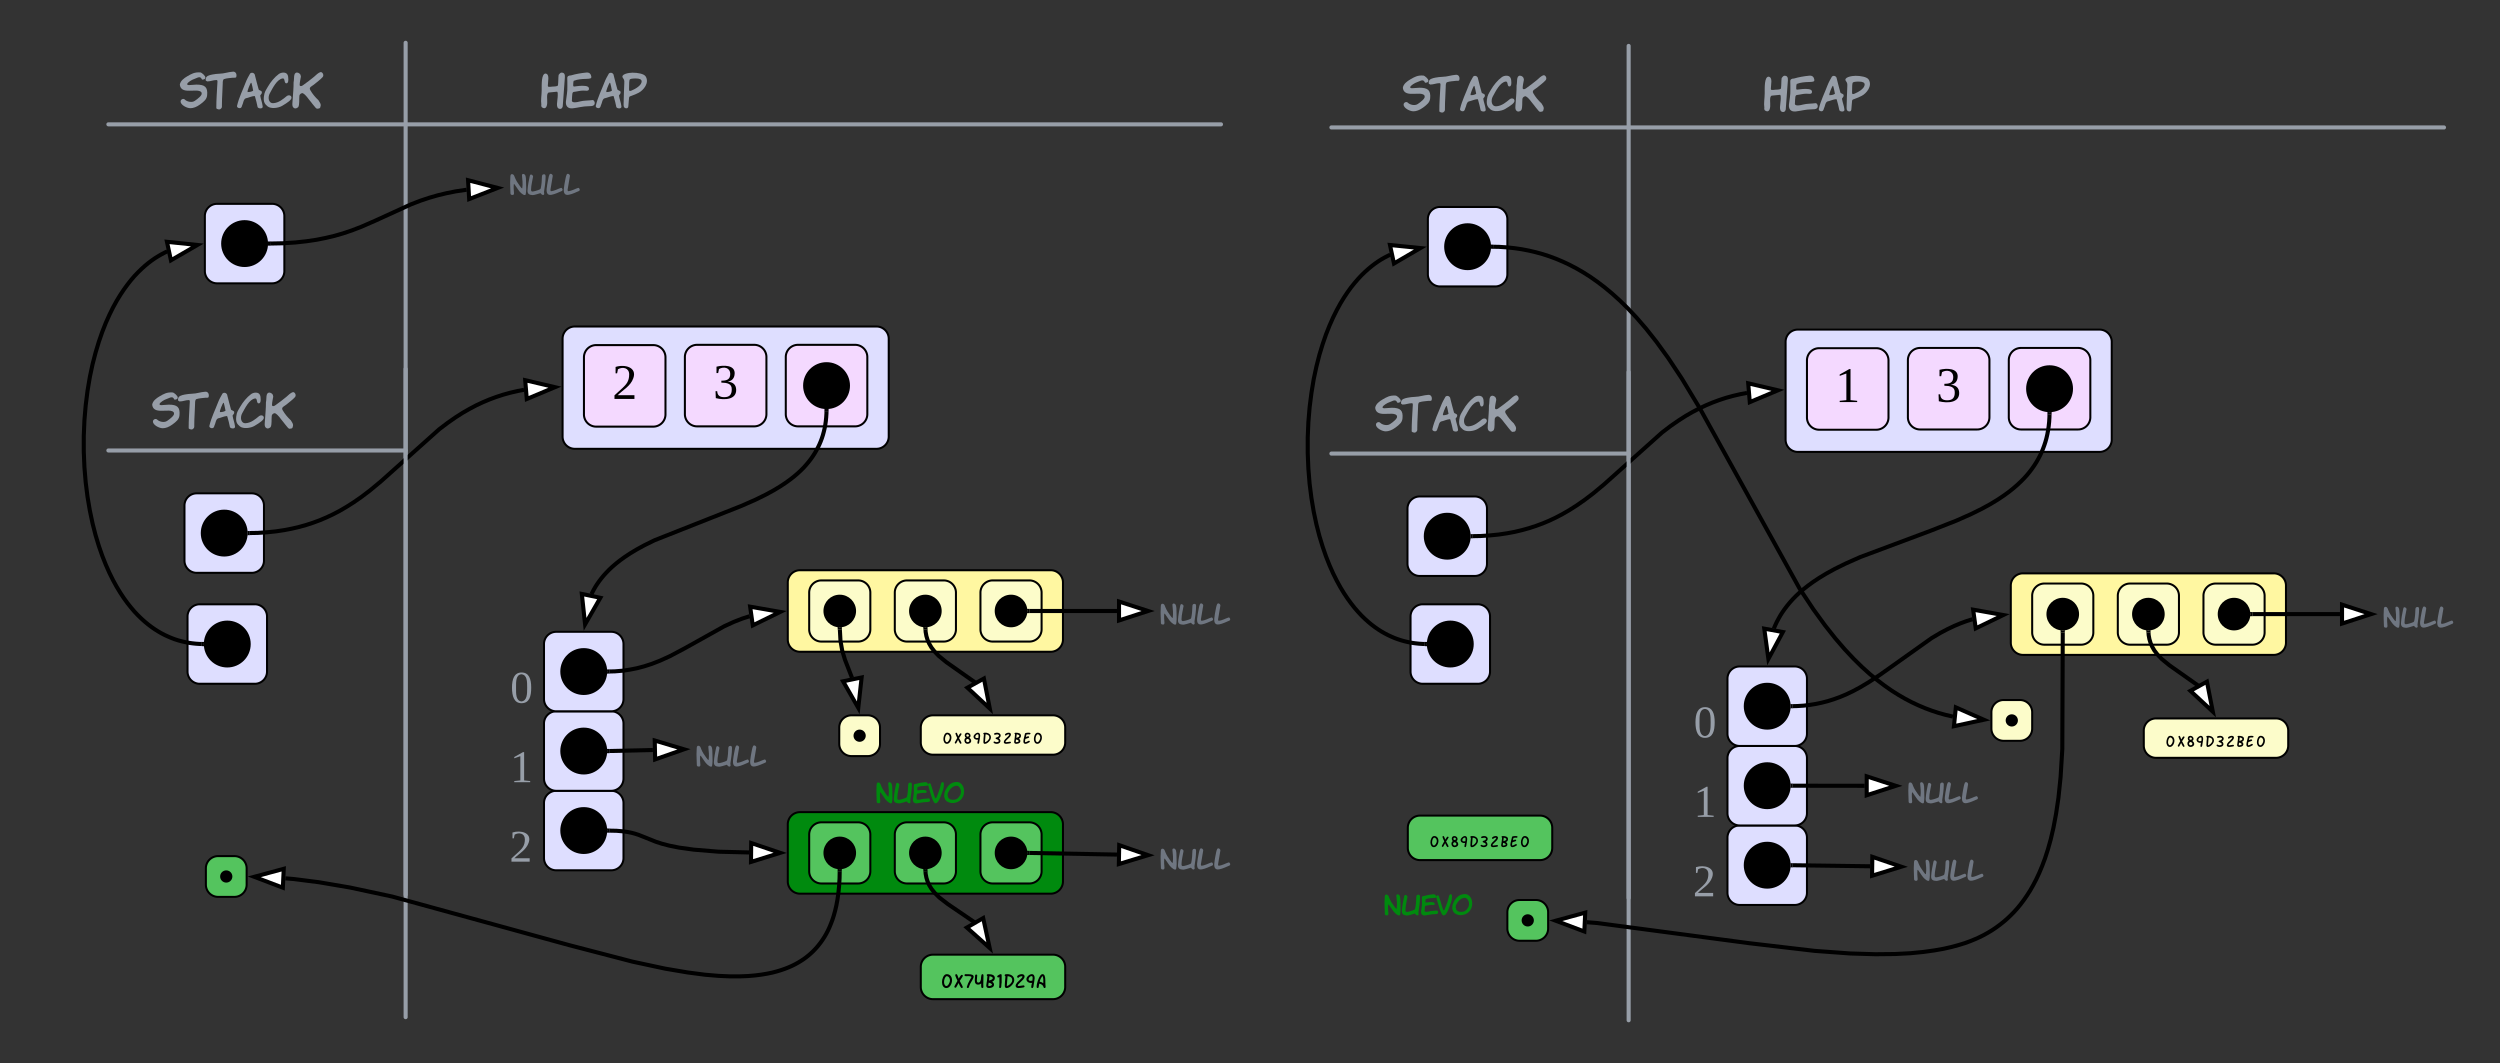 <svg xmlns="http://www.w3.org/2000/svg" xmlns:xlink="http://www.w3.org/1999/xlink" xmlns:lucid="lucid" width="1226.48" height="521.53"><rect width="100%" height="100%" fill="#333333" stroke="none"/><g transform="translate(840 660)" lucid:page-tab-id="0_0"><path d="M-820-474a6 6 0 0 1 6-6h168a6 6 0 0 1 6 6v28a6 6 0 0 1-6 6h-168a6 6 0 0 1-6-6z" fill="none"/><use xlink:href="#a" transform="matrix(1,0,0,1,-820,-480) translate(54.633 30.244)"/><path d="M-638.5-631a6 6 0 0 1 6-6h168a6 6 0 0 1 6 6v28a6 6 0 0 1-6 6h-168a6 6 0 0 1-6-6z" fill="none"/><use xlink:href="#b" transform="matrix(1,0,0,1,-638.513,-637.011) translate(63.8 30.244)"/><path d="M-641-479.5a.5.5 0 0 1 .5.5v318a.5.5 0 0 1-.5.5.5.5 0 0 1-.5-.5v-318a.5.5 0 0 1 .5-.5z" stroke="#979ea8" fill="none"/><path d="M-787.32-439a.5.5 0 0 1 .5-.5H-641a.5.5 0 0 1 .5.5.5.5 0 0 1-.5.5h-145.82a.5.5 0 0 1-.5-.5z" stroke="#979ea8" fill="none"/><path d="M-749.5-411.97a6 6 0 0 1 6-6h27a6 6 0 0 1 6 6v27a6 6 0 0 1-6 6h-27a6 6 0 0 1-6-6z" stroke="#000" fill="#dedeff"/><path d="M-719-398.47c0 6.08-4.92 11-11 11s-11-4.92-11-11c0-6.07 4.92-11 11-11s11 4.93 11 11z" stroke="#000"/><path d="M-564-493.82a6 6 0 0 1 6-6h148a6 6 0 0 1 6 6v48a6 6 0 0 1-6 6h-148a6 6 0 0 1-6-6z" stroke="#000" fill="#dedeff"/><path d="M-553.52-484.7a6 6 0 0 1 6-6h28a6 6 0 0 1 6 6v28a6 6 0 0 1-6 6h-28a6 6 0 0 1-6-6z" stroke="#000" fill="#f4d9ff"/><use xlink:href="#c" transform="matrix(1,0,0,1,-548.519,-485.712) translate(8.889 21.431)"/><path d="M-504-484.83a6 6 0 0 1 6-6h28a6 6 0 0 1 6 6v28a6 6 0 0 1-6 6h-28a6 6 0 0 1-6-6z" stroke="#000" fill="#f4d9ff"/><use xlink:href="#d" transform="matrix(1,0,0,1,-499.012,-485.834) translate(8.889 21.431)"/><path d="M-454.5-484.83a6 6 0 0 1 6-6h28a6 6 0 0 1 6 6v28a6 6 0 0 1-6 6h-28a6 6 0 0 1-6-6z" stroke="#000" fill="#f4d9ff"/><path d="M-423.5-470.82c0 6.08-4.93 11-11 11-6.08 0-11-4.92-11-11 0-6.07 4.92-11 11-11 6.07 0 11 4.93 11 11z" stroke="#000"/><path d="M-567.12-233.04a6 6 0 0 1-6-6v-27a6 6 0 0 1 6-6h27a6 6 0 0 1 6 6v27a6 6 0 0 1-6 6z" stroke="#000" fill="#dedeff"/><path d="M-553.62-263.54c6.07 0 11 4.92 11 11 0 6.07-4.93 11-11 11-6.08 0-11-4.93-11-11 0-6.08 4.92-11 11-11z" stroke="#000"/><path d="M-567.12-272.04a6 6 0 0 1-6-6v-27a6 6 0 0 1 6-6h27a6 6 0 0 1 6 6v27a6 6 0 0 1-6 6z" stroke="#000" fill="#dedeff"/><path d="M-553.62-302.54c6.07 0 11 4.92 11 11 0 6.07-4.93 11-11 11-6.08 0-11-4.93-11-11 0-6.08 4.92-11 11-11z" stroke="#000"/><path d="M-567.12-311.04a6 6 0 0 1-6-6v-27a6 6 0 0 1 6-6h27a6 6 0 0 1 6 6v27a6 6 0 0 1-6 6z" stroke="#000" fill="#dedeff"/><path d="M-553.62-341.54c6.07 0 11 4.92 11 11 0 6.07-4.93 11-11 11-6.08 0-11-4.93-11-11 0-6.08 4.92-11 11-11z" stroke="#000"/><path d="M-717.5-398.5l3.97-.07 4.58-.3 4.27-.44 4-.6 3.78-.72 3.6-.84 3.48-.97 3.37-1.1 3.3-1.22 3.24-1.37 3.23-1.52 3.27-1.7 3.36-1.96 3.52-2.23 3.8-2.64 4.3-3.26 5.37-4.46 28.47-25.46 4.3-3.26 3.8-2.64 3.5-2.23 3.37-1.93 3.26-1.72 3.25-1.52 3.25-1.37 3.3-1.22 3.36-1.1 3.48-.96 3.6-.85 3.2-.6" stroke="#000" stroke-width="2" stroke-linejoin="round" fill="none"/><path d="M-717.45-397.5l-1.18.03.13-1-.13-1 1.14-.02z" stroke="#000" stroke-width=".05"/><path d="M-567.74-470.05l-13.83 5.8-.77-9.23z" stroke="#000" stroke-width="2" fill="#fff"/><path d="M-434.53-458.3l-.02 1.12-.13 2-.2 1.9-.26 1.8-.33 1.72-.4 1.65-.43 1.58-.5 1.54-.56 1.5-.62 1.47-.68 1.43-.74 1.4-.8 1.4-.9 1.4-.96 1.4-1.06 1.38-1.17 1.4-1.26 1.43-1.42 1.44-1.58 1.47-1.77 1.53-2 1.57-2.3 1.66-2.66 1.76-3.15 1.9-3.85 2.1-4.95 2.44-7.04 3.1-42.58 16.84-4.95 2.44-3.85 2.1-3.16 1.9-2.66 1.76-2.3 1.66-2 1.58-1.77 1.52-1.58 1.48-1.4 1.44-1.3 1.42-1.16 1.4-1.07 1.4-.96 1.37-.9 1.4-.8 1.4-.74 1.42-.37.78" stroke="#000" stroke-width="2" stroke-linejoin="round" fill="none"/><path d="M-433.53-458.27l-2-.04.03-1.14 1 .13 1-.15z" stroke="#000" stroke-width=".05"/><path d="M-552.96-353.7l-1.6-14.92 9.08 1.9z" stroke="#000" stroke-width="2" fill="#fff"/><path d="M-592.63-327.04a6 6 0 0 1 6-6h4a6 6 0 0 1 6 6v10a6 6 0 0 1-6 6h-4a6 6 0 0 1-6-6z" fill="none"/><use xlink:href="#e" transform="matrix(1,0,0,1,-592.63,-333.041) translate(2.944 17.778)"/><path d="M-592.63-288.04a6 6 0 0 1 6-6h4a6 6 0 0 1 6 6v10a6 6 0 0 1-6 6h-4a6 6 0 0 1-6-6z" fill="none"/><use xlink:href="#f" transform="matrix(1,0,0,1,-592.63,-294.041) translate(2.944 17.778)"/><path d="M-593-249.04a6 6 0 0 1 6-6h4a6 6 0 0 1 6 6v10a6 6 0 0 1-6 6h-4a6 6 0 0 1-6-6z" fill="none"/><use xlink:href="#g" transform="matrix(1,0,0,1,-593.012,-255.041) translate(2.944 17.778)"/><path d="M-453.52-374.25a6 6 0 0 1 6-6h123a6 6 0 0 1 6 6v28a6 6 0 0 1-6 6h-123a6 6 0 0 1-6-6z" stroke="#000" fill="#fff7a1"/><path d="M-443.02-369.25a6 6 0 0 1 6-6h18a6 6 0 0 1 6 6v18a6 6 0 0 1-6 6h-18a6 6 0 0 1-6-6z" stroke="#000" fill="#fcfcca"/><path d="M-420.52-360.25c0 4.14-3.36 7.5-7.5 7.5-4.15 0-7.5-3.36-7.5-7.5 0-4.14 3.35-7.5 7.5-7.5 4.14 0 7.5 3.36 7.5 7.5z" stroke="#000"/><path d="M-401.02-369.25a6 6 0 0 1 6-6h18a6 6 0 0 1 6 6v18a6 6 0 0 1-6 6h-18a6 6 0 0 1-6-6z" stroke="#000" fill="#fcfcca"/><path d="M-378.52-360.25c0 4.14-3.36 7.5-7.5 7.5-4.14 0-7.5-3.36-7.5-7.5 0-4.14 3.36-7.5 7.5-7.5 4.14 0 7.5 3.36 7.5 7.5z" stroke="#000"/><path d="M-359-369.25a6 6 0 0 1 6-6h18a6 6 0 0 1 6 6v18a6 6 0 0 1-6 6h-18a6 6 0 0 1-6-6z" stroke="#000" fill="#fcfcca"/><path d="M-336.5-360.25c0 4.14-3.37 7.5-7.5 7.5-4.15 0-7.5-3.36-7.5-7.5 0-4.14 3.35-7.5 7.5-7.5 4.13 0 7.5 3.36 7.5 7.5z" stroke="#000"/><path d="M-501.2-293.57a6 6 0 0 1 6-6h28a6 6 0 0 1 6 6v6a6 6 0 0 1-6 6h-28a6 6 0 0 1-6-6z" fill="none"/><use xlink:href="#h" transform="matrix(1,0,0,1,-501.2,-299.572) translate(2.713 15.72)"/><path d="M-541.12-252.5l3.63.08 3.07.26 2.3.32 1.87.38 1.7.44 1.76.57 2.8 1.1 5.8 2.33 3 .97 3.55.92 4.75.95 7.15 1 12.3 1.02 14.93.37" stroke="#000" stroke-width="2" stroke-linejoin="round" fill="none"/><path d="M-541.07-253.5l-.05 2-1.13-.04.13-1-.13-1z" stroke="#000" stroke-width=".05"/><path d="M-457.25-241.6l-14.32 4.45.1-9.27z" stroke="#000" stroke-width="2" fill="#fff"/><path d="M-541.12-291.56l21.42-.5" stroke="#000" stroke-width="2" stroke-linejoin="round" fill="none"/><path d="M-541.07-290.56l-1.18.02.13-1-.13-1 1.13-.02z" stroke="#000" stroke-width=".05"/><path d="M-504.44-292.4l-14.15 4.96-.2-9.27z" stroke="#000" stroke-width="2" fill="#fff"/><path d="M-428.27-303.07a6 6 0 0 1 6-6h8a6 6 0 0 1 6 6v8a6 6 0 0 1-6 6h-8a6 6 0 0 1-6-6z" stroke="#000" fill="#fcfcca"/><path d="M-415.77-299.07c0 1.38-1.13 2.5-2.5 2.5-1.4 0-2.5-1.12-2.5-2.5s1.1-2.5 2.5-2.5c1.38 0 2.5 1.12 2.5 2.5z" stroke="#000"/><path d="M-427.97-351.24l.3 5.62.85 4.8 1.34 4.43 3.46 8.9" stroke="#000" stroke-width="2" stroke-linejoin="round" fill="none"/><path d="M-428.04-352.24l1-.16.07 1.13-2 .1-.07-1.28z" stroke="#000" stroke-width=".05"/><path d="M-418.94-312.74l-7.45-13.02 9.1-1.9z" stroke="#000" stroke-width="2" fill="#fff"/><path d="M-385.96-351.24l.07 1.25.37 2.03.57 1.9.8 1.82 1.07 1.84 1.5 1.96 2.16 2.26 3.75 3.07 14.23 10.03" stroke="#000" stroke-width="2" stroke-linejoin="round" fill="none"/><path d="M-386.03-352.24l1-.16.07 1.13-2 .1-.07-1.28z" stroke="#000" stroke-width=".05"/><path d="M-354.42-312.4l-10.98-10.22 8.1-4.5z" stroke="#000" stroke-width="2" fill="#fff"/><path d="M-388.27-303.07a6 6 0 0 1 6-6h58.85a6 6 0 0 1 6 6v7.32a6 6 0 0 1-6 6h-58.85a6 6 0 0 1-6-6z" stroke="#000" fill="#fcfcca"/><use xlink:href="#i" transform="matrix(1,0,0,1,-383.275,-304.072) translate(5.296 8.984)"/><path d="M-453.52-255.57a6 6 0 0 1 6-6h123a6 6 0 0 1 6 6v28a6 6 0 0 1-6 6h-123a6 6 0 0 1-6-6z" stroke="#000" fill="#008a0e"/><path d="M-443.02-250.57a6 6 0 0 1 6-6h18a6 6 0 0 1 6 6v18a6 6 0 0 1-6 6h-18a6 6 0 0 1-6-6z" stroke="#000" fill="#54c45e"/><path d="M-420.52-241.57c0 4.14-3.36 7.5-7.5 7.5-4.15 0-7.5-3.36-7.5-7.5 0-4.14 3.35-7.5 7.5-7.5 4.14 0 7.5 3.36 7.5 7.5z" stroke="#000"/><path d="M-401.02-250.57a6 6 0 0 1 6-6h18a6 6 0 0 1 6 6v18a6 6 0 0 1-6 6h-18a6 6 0 0 1-6-6z" stroke="#000" fill="#54c45e"/><path d="M-378.52-241.57c0 4.14-3.36 7.5-7.5 7.5-4.14 0-7.5-3.36-7.5-7.5 0-4.14 3.36-7.5 7.5-7.5 4.14 0 7.5 3.36 7.5 7.5z" stroke="#000"/><path d="M-359-250.57a6 6 0 0 1 6-6h18a6 6 0 0 1 6 6v18a6 6 0 0 1-6 6h-18a6 6 0 0 1-6-6z" stroke="#000" fill="#54c45e"/><path d="M-336.5-241.57c0 4.14-3.37 7.5-7.5 7.5-4.15 0-7.5-3.36-7.5-7.5 0-4.14 3.35-7.5 7.5-7.5 4.13 0 7.5 3.36 7.5 7.5z" stroke="#000"/><path d="M-739-234a6 6 0 0 1 6-6h8a6 6 0 0 1 6 6v8a6 6 0 0 1-6 6h-8a6 6 0 0 1-6-6z" stroke="#000" fill="#54c45e"/><path d="M-726.5-230c0 1.38-1.12 2.5-2.5 2.5s-2.5-1.12-2.5-2.5 1.12-2.5 2.5-2.5 2.5 1.12 2.5 2.5z" stroke="#000"/><path d="M-428.05-232.56l-.07 3.53-.25 3.97-.36 3.5-.46 3.1-.52 2.78-.6 2.52-.63 2.3-.68 2.1-.72 1.9-.74 1.8-.77 1.65-.8 1.53-.84 1.45-.88 1.36-.9 1.3-.92 1.2-.96 1.17-1 1.1-1.02 1.06-1.07 1-1.13.98-1.17.93-1.23.9-1.3.85-1.36.83-1.45.8-1.54.77-1.65.73-1.77.7-1.92.67-2.08.63-2.28.6-2.5.52-2.8.47-3.12.4-3.53.3-4.06.16h-4.7l-5.56-.24-6.73-.57-8.43-1.1-11.07-1.87-16-3.43-31.36-8.17-86.6-23.78-20.72-4.43-15.28-2.6-12.2-1.55-4.23-.36" stroke="#000" stroke-width="2" stroke-linejoin="round" fill="none"/><path d="M-428.04-233.56l1.02-.17-.03 1.2-2-.03.03-1.22z" stroke="#000" stroke-width=".05"/><path d="M-715.27-229.84l14.48-3.93-.45 9.26z" stroke="#000" stroke-width="2" fill="#fff"/><path d="M-385.96-232.57l.07 1.2.37 1.96.57 1.83.8 1.8 1.1 1.8 1.55 1.97 2.3 2.3 4.24 3.27 13.2 9" stroke="#000" stroke-width="2" stroke-linejoin="round" fill="none"/><path d="M-386.03-233.56l1-.17.07 1.13-2 .12-.07-1.3z" stroke="#000" stroke-width=".05"/><path d="M-354.48-194.94l-11.2-10 8.02-4.66z" stroke="#000" stroke-width="2" fill="#fff"/><path d="M-388.27-185.65a6 6 0 0 1 6-6h58.85a6 6 0 0 1 6 6v9.83a6 6 0 0 1-6 6h-58.85a6 6 0 0 1-6-6z" stroke="#000" fill="#54c45e"/><use xlink:href="#j" transform="matrix(1,0,0,1,-383.275,-186.649) translate(4.413 11.383)"/><path d="M-408.27-275.57a6 6 0 0 1 6-6h28a6 6 0 0 1 6 6v6a6 6 0 0 1-6 6h-28a6 6 0 0 1-6-6z" fill="none"/><use xlink:href="#k" transform="matrix(1,0,0,1,-408.275,-281.572) translate(-1.953 15.72)"/><path d="M-273.52-363.25a6 6 0 0 1 6-6h28a6 6 0 0 1 6 6v6a6 6 0 0 1-6 6h-28a6 6 0 0 1-6-6z" fill="none"/><use xlink:href="#h" transform="matrix(1,0,0,1,-273.519,-369.248) translate(2.713 15.72)"/><path d="M-335-360.25h42.98" stroke="#000" stroke-width="2" stroke-linejoin="round" fill="none"/><path d="M-334.98-359.25h-1.24l.22-1-.17-1h1.2z" stroke="#000" stroke-width=".05"/><path d="M-276.75-360.25l-14.27 4.64v-9.28z" stroke="#000" stroke-width="2" fill="#fff"/><path d="M-541.12-330.57l2.85-.08 3.67-.3 3.57-.52 3.53-.7 3.57-.94 3.7-1.2 4.05-1.58 4.75-2.16 7-3.7 19.72-11 4.74-2.17 4.04-1.58 3.65-1.17" stroke="#000" stroke-width="2" stroke-linejoin="round" fill="none"/><path d="M-541.07-329.57l-1.18.03.13-1-.13-1 1.13-.03z" stroke="#000" stroke-width=".05"/><path d="M-457.22-359.8l-13.47 6.6-1.3-9.17z" stroke="#000" stroke-width="2" fill="#fff"/><path d="M-273.52-243.07a6 6 0 0 1 6-6h28a6 6 0 0 1 6 6v6a6 6 0 0 1-6 6h-28a6 6 0 0 1-6-6z" fill="none"/><use xlink:href="#h" transform="matrix(1,0,0,1,-273.519,-249.072) translate(2.713 15.72)"/><path d="M-335-241.55l42.98.8" stroke="#000" stroke-width="2" stroke-linejoin="round" fill="none"/><path d="M-334.96-242.55l-.04 2-1.2-.03.2-.98-.17-1z" stroke="#000" stroke-width=".05"/><path d="M-276.75-240.46l-14.35 4.36.17-9.27z" stroke="#000" stroke-width="2" fill="#fff"/><path d="M-748-357.54a6 6 0 0 1 6-6h27a6 6 0 0 1 6 6v27a6 6 0 0 1-6 6h-27a6 6 0 0 1-6-6z" stroke="#000" fill="#dedeff"/><path d="M-717.5-344.04c0 6.08-4.92 11-11 11s-11-4.92-11-11 4.92-11 11-11 11 4.92 11 11z" stroke="#000"/><path d="M-739.5-554a6 6 0 0 1 6-6h27a6 6 0 0 1 6 6v27a6 6 0 0 1-6 6h-27a6 6 0 0 1-6-6z" stroke="#000" fill="#dedeff"/><path d="M-709-540.5c0 6.08-4.92 11-11 11s-11-4.92-11-11 4.92-11 11-11 11 4.92 11 11z" stroke="#000"/><path d="M-641-639.5a.5.5 0 0 1 .5.5v418a.5.5 0 0 1-.5.5.5.5 0 0 1-.5-.5v-418a.5.5 0 0 1 .5-.5z" stroke="#979ea8" fill="none"/><path d="M-787.32-599a.5.5 0 0 1 .5-.5H-241a.5.5 0 0 1 .5.5.5.5 0 0 1-.5.5h-545.82a.5.5 0 0 1-.5-.5z" stroke="#979ea8" fill="none"/><path d="M-806.43-631a6 6 0 0 1 6-6h168a6 6 0 0 1 6 6v28a6 6 0 0 1-6 6h-168a6 6 0 0 1-6-6z" fill="none"/><use xlink:href="#a" transform="matrix(1,0,0,1,-806.432,-637.011) translate(54.633 30.244)"/><path d="M-741-344.06l-.95-.02-1.88-.12-1.84-.2-1.8-.26-1.74-.33-1.73-.4-1.7-.47-1.67-.54-1.65-.63-1.64-.7-1.62-.75-1.63-.85-1.62-.94-1.63-1.03-1.62-1.13-1.64-1.25-1.65-1.36-1.67-1.5-1.68-1.64-1.7-1.8-1.7-2-1.74-2.18-1.74-2.4-1.76-2.66-1.78-2.94-1.78-3.24-1.78-3.6-1.76-3.96-1.74-4.38-1.68-4.83-1.6-5.3-1.48-5.77-1.32-6.27-1.14-6.73-.9-7.12-.62-7.43-.32-7.64v-7.7l.32-7.65.63-7.43.9-7.12 1.13-6.72 1.33-6.26 1.5-5.78 1.6-5.3 1.67-4.82 1.73-4.38 1.77-3.97 1.78-3.6 1.78-3.24 1.78-2.92 1.77-2.66 1.75-2.4 1.73-2.2 1.7-1.98 1.7-1.8 1.7-1.64 1.65-1.5 1.64-1.37 1.64-1.24 1.63-1.14 1.64-1.03 1.62-.94 1.63-.86 1.25-.6" stroke="#000" stroke-width="2" stroke-linejoin="round" fill="none"/><path d="M-739.87-345.04l-.13 1 .13 1-1.18-.02.04-2z" stroke="#000" stroke-width=".05"/><path d="M-743.16-539.82l-12.98 7.52-1.95-9.07z" stroke="#000" stroke-width="2" fill="#fff"/><path d="M-707.5-540.52l6.26-.13 6.2-.4 5.46-.6 4.9-.73 4.5-.9 4.3-1.02 4.16-1.2 4.28-1.44 4.76-1.83 6.74-2.95 17.5-8 4.75-1.84 4.3-1.43 4.17-1.2 4.27-1.03 4.5-.9 4.9-.73.47-.05" stroke="#000" stroke-width="2" stroke-linejoin="round" fill="none"/><path d="M-707.45-539.52l-1.18.02.13-1-.13-1 1.14-.02z" stroke="#000" stroke-width=".05"/><path d="M-595.86-567.8l-13.97 5.46-.54-9.25z" stroke="#000" stroke-width="2" fill="#fff"/><path d="M-592.63-574a6 6 0 0 1 6-6h28a6 6 0 0 1 6 6v6a6 6 0 0 1-6 6h-28a6 6 0 0 1-6-6z" fill="none"/><use xlink:href="#h" transform="matrix(1,0,0,1,-592.63,-580) translate(2.713 15.72)"/><path d="M-220-472.47a6 6 0 0 1 6-6h168a6 6 0 0 1 6 6v28a6 6 0 0 1-6 6h-168a6 6 0 0 1-6-6z" fill="none"/><use xlink:href="#a" transform="matrix(1,0,0,1,-220,-478.468) translate(54.633 30.244)"/><path d="M-38.5-629.48a6 6 0 0 1 6-6h168a6 6 0 0 1 6 6v28a6 6 0 0 1-6 6h-168a6 6 0 0 1-6-6z" fill="none"/><use xlink:href="#b" transform="matrix(1,0,0,1,-38.513,-635.479) translate(63.8 30.244)"/><path d="M-41-477.97a.5.5 0 0 1 .5.5v318a.5.5 0 0 1-.5.5.5.5 0 0 1-.5-.5v-318a.5.5 0 0 1 .5-.5z" stroke="#979ea8" fill="none"/><path d="M-187.32-437.47a.5.5 0 0 1 .5-.5H-41a.5.5 0 0 1 .5.5.5.5 0 0 1-.5.5h-145.82a.5.5 0 0 1-.5-.5z" stroke="#979ea8" fill="none"/><path d="M-149.5-410.44a6 6 0 0 1 6-6h27a6 6 0 0 1 6 6v27a6 6 0 0 1-6 6h-27a6 6 0 0 1-6-6z" stroke="#000" fill="#dedeff"/><path d="M-119-396.94c0 6.08-4.92 11-11 11-6.07 0-11-4.92-11-11 0-6.07 4.93-11 11-11 6.08 0 11 4.93 11 11z" stroke="#000"/><path d="M36-492.3a6 6 0 0 1 6-6h148a6 6 0 0 1 6 6v48a6 6 0 0 1-6 6H42a6 6 0 0 1-6-6z" stroke="#000" fill="#dedeff"/><path d="M46.48-483.18a6 6 0 0 1 6-6h28a6 6 0 0 1 6 6v28a6 6 0 0 1-6 6h-28a6 6 0 0 1-6-6z" stroke="#000" fill="#f4d9ff"/><use xlink:href="#l" transform="matrix(1,0,0,1,51.481,-484.18) translate(8.889 21.431)"/><path d="M96-483.3a6 6 0 0 1 6-6h28a6 6 0 0 1 6 6v28a6 6 0 0 1-6 6h-28a6 6 0 0 1-6-6z" stroke="#000" fill="#f4d9ff"/><use xlink:href="#d" transform="matrix(1,0,0,1,100.988,-484.303) translate(8.889 21.431)"/><path d="M145.5-483.3a6 6 0 0 1 6-6h28a6 6 0 0 1 6 6v28a6 6 0 0 1-6 6h-28a6 6 0 0 1-6-6z" stroke="#000" fill="#f4d9ff"/><path d="M176.5-469.3c0 6.1-4.93 11-11 11-6.08 0-11-4.9-11-11 0-6.06 4.92-11 11-11 6.07 0 11 4.94 11 11z" stroke="#000"/><path d="M13.48-216.04a6 6 0 0 1-6-6v-27a6 6 0 0 1 6-6h27a6 6 0 0 1 6 6v27a6 6 0 0 1-6 6z" stroke="#000" fill="#dedeff"/><path d="M26.98-246.54c6.08 0 11 4.92 11 11 0 6.07-4.92 11-11 11-6.07 0-11-4.93-11-11 0-6.08 4.93-11 11-11z" stroke="#000"/><path d="M13.48-255.04a6 6 0 0 1-6-6v-27a6 6 0 0 1 6-6h27a6 6 0 0 1 6 6v27a6 6 0 0 1-6 6z" stroke="#000" fill="#dedeff"/><path d="M26.98-285.54c6.08 0 11 4.92 11 11 0 6.07-4.92 11-11 11-6.07 0-11-4.93-11-11 0-6.08 4.93-11 11-11z" stroke="#000"/><path d="M13.48-294.04a6 6 0 0 1-6-6v-27a6 6 0 0 1 6-6h27a6 6 0 0 1 6 6v27a6 6 0 0 1-6 6z" stroke="#000" fill="#dedeff"/><path d="M26.98-324.54c6.08 0 11 4.92 11 11 0 6.07-4.92 11-11 11-6.07 0-11-4.93-11-11 0-6.08 4.93-11 11-11z" stroke="#000"/><path d="M-117.5-396.96l3.97-.08 4.58-.3 4.27-.43 4-.6 3.78-.7 3.6-.86 3.48-.97 3.37-1.1 3.3-1.22 3.24-1.36 3.23-1.53 3.27-1.72 3.36-1.94 3.52-2.24 3.8-2.64 4.3-3.26 5.37-4.46 28.47-25.46 4.3-3.27 3.8-2.63 3.5-2.23 3.37-1.94 3.26-1.7 3.25-1.54 3.25-1.37 3.3-1.23 3.36-1.1 3.48-.96 3.6-.84 3.2-.6" stroke="#000" stroke-width="2" stroke-linejoin="round" fill="none"/><path d="M-117.45-395.96l-1.18.03.13-1-.13-1 1.14-.03z" stroke="#000" stroke-width=".05"/><path d="M32.26-468.52l-13.83 5.8-.77-9.23z" stroke="#000" stroke-width="2" fill="#fff"/><path d="M165.47-456.78l-.03 1.43-.14 2.3-.23 2.15-.3 2.05-.37 1.96-.44 1.9-.5 1.8-.58 1.76-.63 1.7-.7 1.67-.77 1.63-.84 1.6-.92 1.6-1 1.57-1.1 1.57-1.18 1.57-1.3 1.58-1.45 1.6-1.6 1.62-1.77 1.66-1.97 1.7-2.23 1.77-2.55 1.85-2.94 1.95-3.46 2.1-4.2 2.3-5.26 2.6-7.2 3.2-12.6 4.95-34.57 12.93-7.2 3.2-5.27 2.6-4.18 2.3-3.47 2.1-2.94 1.95-2.55 1.85-2.23 1.76-1.98 1.7-1.77 1.67-1.6 1.63-1.42 1.6-1.3 1.58-1.2 1.58-1.1 1.57-1 1.57-.9 1.6-.85 1.6-.77 1.63-.68 1.6" stroke="#000" stroke-width="2" stroke-linejoin="round" fill="none"/><path d="M166.47-456.73l-2-.05.03-1.13 1 .12 1-.13z" stroke="#000" stroke-width=".05"/><path d="M27.56-336.73l-2.03-14.86 9.12 1.66z" stroke="#000" stroke-width="2" fill="#fff"/><path d="M-12.03-310.04a6 6 0 0 1 6-6h4a6 6 0 0 1 6 6v10a6 6 0 0 1-6 6h-4a6 6 0 0 1-6-6z" fill="none"/><use xlink:href="#e" transform="matrix(1,0,0,1,-12.025,-316.041) translate(2.944 17.778)"/><path d="M-12.03-271.04a6 6 0 0 1 6-6h4a6 6 0 0 1 6 6v10a6 6 0 0 1-6 6h-4a6 6 0 0 1-6-6z" fill="none"/><use xlink:href="#f" transform="matrix(1,0,0,1,-12.025,-277.041) translate(2.944 17.778)"/><path d="M-12.4-232.04a6 6 0 0 1 6-6h4a6 6 0 0 1 6 6v10a6 6 0 0 1-6 6h-4a6 6 0 0 1-6-6z" fill="none"/><use xlink:href="#g" transform="matrix(1,0,0,1,-12.407,-238.041) translate(2.944 17.778)"/><path d="M146.48-372.72a6 6 0 0 1 6-6h123a6 6 0 0 1 6 6v28a6 6 0 0 1-6 6h-123a6 6 0 0 1-6-6z" stroke="#000" fill="#fff7a1"/><path d="M156.97-367.72a6 6 0 0 1 6-6h18a6 6 0 0 1 6 6v18a6 6 0 0 1-6 6h-18a6 6 0 0 1-6-6z" stroke="#000" fill="#fcfcca"/><path d="M179.47-358.72c0 4.15-3.35 7.5-7.5 7.5-4.14 0-7.5-3.35-7.5-7.5 0-4.14 3.36-7.5 7.5-7.5 4.15 0 7.5 3.36 7.5 7.5z" stroke="#000"/><path d="M198.98-367.72a6 6 0 0 1 6-6h18a6 6 0 0 1 6 6v18a6 6 0 0 1-6 6h-18a6 6 0 0 1-6-6z" stroke="#000" fill="#fcfcca"/><path d="M221.48-358.72c0 4.15-3.36 7.5-7.5 7.5-4.14 0-7.5-3.35-7.5-7.5 0-4.14 3.36-7.5 7.5-7.5 4.14 0 7.5 3.36 7.5 7.5z" stroke="#000"/><path d="M241-367.72a6 6 0 0 1 6-6h18a6 6 0 0 1 6 6v18a6 6 0 0 1-6 6h-18a6 6 0 0 1-6-6z" stroke="#000" fill="#fcfcca"/><path d="M263.5-358.72c0 4.15-3.37 7.5-7.5 7.5-4.15 0-7.5-3.35-7.5-7.5 0-4.14 3.35-7.5 7.5-7.5 4.13 0 7.5 3.36 7.5 7.5z" stroke="#000"/><path d="M93.3-275.57a6 6 0 0 1 6-6h28a6 6 0 0 1 6 6v6a6 6 0 0 1-6 6h-28a6 6 0 0 1-6-6z" fill="none"/><use xlink:href="#h" transform="matrix(1,0,0,1,93.302,-281.572) translate(2.713 15.72)"/><path d="M39.5-274.54l35.3.05" stroke="#000" stroke-width="2" stroke-linejoin="round" fill="none"/><path d="M39.5-275.54v2h-1.15l.14-1-.15-1z" stroke="#000" stroke-width=".05"/><path d="M90.07-274.48l-14.28 4.62v-9.27z" stroke="#000" stroke-width="2" fill="#fff"/><path d="M136.97-310.57a6 6 0 0 1 6-6h8a6 6 0 0 1 6 6v8a6 6 0 0 1-6 6h-8a6 6 0 0 1-6-6z" stroke="#000" fill="#fcfcca"/><path d="M149.47-306.57c0 1.38-1.12 2.5-2.5 2.5s-2.5-1.12-2.5-2.5 1.12-2.5 2.5-2.5 2.5 1.12 2.5 2.5z" stroke="#000"/><path d="M214.04-349.7l.07 1.25.37 2.02.57 1.88.8 1.83 1.07 1.85 1.5 1.96 2.16 2.25 3.75 3.07 14.23 10.04" stroke="#000" stroke-width="2" stroke-linejoin="round" fill="none"/><path d="M213.97-350.7l1-.17.07 1.13-2 .1-.07-1.28z" stroke="#000" stroke-width=".05"/><path d="M245.58-310.87l-10.98-10.2 8.1-4.52z" stroke="#000" stroke-width="2" fill="#fff"/><path d="M211.72-301.54a6 6 0 0 1 6-6h58.86a6 6 0 0 1 6 6v7.32a6 6 0 0 1-6 6h-58.85a6 6 0 0 1-6-6z" stroke="#000" fill="#fcfcca"/><use xlink:href="#i" transform="matrix(1,0,0,1,216.725,-302.541) translate(5.296 8.984)"/><path d="M-100.5-212.47a6 6 0 0 1 6-6h8a6 6 0 0 1 6 6v8a6 6 0 0 1-6 6h-8a6 6 0 0 1-6-6z" stroke="#000" fill="#54c45e"/><path d="M-88-208.47c0 1.38-1.12 2.5-2.5 2.5s-2.5-1.12-2.5-2.5 1.12-2.5 2.5-2.5 2.5 1.12 2.5 2.5z" stroke="#000"/><path d="M-149.34-253.87a6 6 0 0 1 6-6h58.86a6 6 0 0 1 6 6v9.83a6 6 0 0 1-6 6h-58.86a6 6 0 0 1-6-6z" stroke="#000" fill="#54c45e"/><use xlink:href="#i" transform="matrix(1,0,0,1,-144.34,-254.871) translate(5.296 10.484)"/><path d="M-159-220.57a6 6 0 0 1 6-6h28a6 6 0 0 1 6 6v6a6 6 0 0 1-6 6h-28a6 6 0 0 1-6-6z" fill="none"/><use xlink:href="#k" transform="matrix(1,0,0,1,-159,-226.572) translate(-1.953 15.72)"/><path d="M326.48-361.72a6 6 0 0 1 6-6h28a6 6 0 0 1 6 6v6a6 6 0 0 1-6 6h-28a6 6 0 0 1-6-6z" fill="none"/><use xlink:href="#h" transform="matrix(1,0,0,1,326.481,-367.717) translate(2.713 15.72)"/><path d="M265-358.72h42.98" stroke="#000" stroke-width="2" stroke-linejoin="round" fill="none"/><path d="M265.02-357.72h-1.24l.22-.98-.17-1.02h1.2z" stroke="#000" stroke-width=".05"/><path d="M323.25-358.72l-14.27 4.64v-9.27z" stroke="#000" stroke-width="2" fill="#fff"/><path d="M39.5-313.56l2.27-.06 3.13-.2 3.04-.37 2.96-.48 2.92-.62 2.9-.75 2.92-.92 3-1.08 3.1-1.3L69-320.9l3.6-1.93 4.2-2.5 5.52-3.63 25.3-17.98 4.2-2.5 3.6-1.9 3.3-1.57 3.1-1.3 2.98-1.1 2.9-.9" stroke="#000" stroke-width="2" stroke-linejoin="round" fill="none"/><path d="M39.53-312.56l-1.18.02.14-1-.15-1 1.14-.02z" stroke="#000" stroke-width=".05"/><path d="M142.78-358.27l-13.5 6.54-1.27-9.18z" stroke="#000" stroke-width="2" fill="#fff"/><path d="M-148-357.54a6 6 0 0 1 6-6h27a6 6 0 0 1 6 6v27a6 6 0 0 1-6 6h-27a6 6 0 0 1-6-6z" stroke="#000" fill="#dedeff"/><path d="M-117.5-344.04c0 6.08-4.92 11-11 11-6.07 0-11-4.92-11-11s4.93-11 11-11c6.08 0 11 4.92 11 11z" stroke="#000"/><path d="M-139.5-552.47a6 6 0 0 1 6-6h27a6 6 0 0 1 6 6v27a6 6 0 0 1-6 6h-27a6 6 0 0 1-6-6z" stroke="#000" fill="#dedeff"/><path d="M-109-538.97c0 6.08-4.92 11-11 11s-11-4.92-11-11c0-6.07 4.92-11 11-11s11 4.93 11 11z" stroke="#000"/><path d="M-41-637.97a.5.5 0 0 1 .5.5v418a.5.5 0 0 1-.5.5.5.5 0 0 1-.5-.5v-418a.5.5 0 0 1 .5-.5z" stroke="#979ea8" fill="none"/><path d="M-187.32-597.47a.5.5 0 0 1 .5-.5H359a.5.5 0 0 1 .5.5.5.5 0 0 1-.5.5h-545.82a.5.5 0 0 1-.5-.5z" stroke="#979ea8" fill="none"/><path d="M-206.43-629.48a6 6 0 0 1 6-6h168a6 6 0 0 1 6 6v28a6 6 0 0 1-6 6h-168a6 6 0 0 1-6-6z" fill="none"/><use xlink:href="#a" transform="matrix(1,0,0,1,-206.432,-635.479) translate(54.633 30.244)"/><path d="M-141-344.06l-.94-.02-1.87-.12-1.82-.2-1.78-.25-1.74-.33-1.7-.4-1.7-.47-1.65-.54-1.63-.6-1.62-.7-1.62-.75-1.6-.84-1.62-.92-1.6-1.02-1.62-1.13-1.63-1.23-1.63-1.36-1.65-1.48-1.67-1.63-1.68-1.8-1.7-1.96-1.7-2.17-1.75-2.4-1.75-2.63-1.76-2.9-1.77-3.23-1.78-3.56-1.75-3.94-1.72-4.34-1.66-4.8-1.6-5.25-1.47-5.73-1.32-6.22-1.12-6.66-.9-7.07-.6-7.38-.32-7.58v-7.65l.32-7.58.62-7.4.9-7.06 1.1-6.66 1.33-6.2 1.47-5.75 1.6-5.25 1.66-4.8 1.72-4.34 1.75-3.93 1.76-3.55 1.76-3.22 1.77-2.92 1.75-2.62 1.73-2.4 1.73-2.16 1.7-1.97 1.68-1.8 1.67-1.62 1.65-1.48 1.64-1.36 1.62-1.24 1.62-1.13 1.6-1.02 1.62-.92 1.62-.84 1.12-.53" stroke="#000" stroke-width="2" stroke-linejoin="round" fill="none"/><path d="M-139.87-345.04l-.13 1 .13 1-1.18-.02.04-2z" stroke="#000" stroke-width=".05"/><path d="M-143.16-538.3l-12.97 7.56-1.96-9.06z" stroke="#000" stroke-width="2" fill="#fff"/><path d="M-107.5-538.95l2.98.06 3.82.25 3.7.4 3.56.52 3.5.67 3.4.8 3.37.93 3.32 1.08 3.3 1.23 3.27 1.38 3.28 1.54 3.3 1.73 3.35 1.93 3.4 2.15 3.45 2.42 3.56 2.7 3.68 3.05 3.84 3.46 4.04 3.96 4.3 4.57 4.63 5.37 5.08 6.42 5.75 7.92 6.8 10.26 8.92 14.78 48.7 88 6.8 10.26 5.75 7.92 5.08 6.42 4.63 5.37 4.3 4.57 4.03 3.96 3.83 3.46 3.7 3.03 3.55 2.7 3.46 2.42 3.4 2.15 3.33 1.93 3.3 1.73 3.3 1.54 3.27 1.38 3.3 1.23 3.3 1.08 3.37.94 3.43.8.17.04" stroke="#000" stroke-width="2" stroke-linejoin="round" fill="none"/><path d="M-107.45-539.95l-.04 2-1.13-.02.13-1-.13-1z" stroke="#000" stroke-width=".05"/><path d="M133.25-306.9l-14.66 3.17.93-9.23z" stroke="#000" stroke-width="2" fill="#fff"/><path d="M96-237.54a6 6 0 0 1 6-6h28a6 6 0 0 1 6 6v6a6 6 0 0 1-6 6h-28a6 6 0 0 1-6-6z" fill="none"/><use xlink:href="#h" transform="matrix(1,0,0,1,95.988,-243.541) translate(2.713 15.72)"/><path d="M39.5-235.53l38 .52" stroke="#000" stroke-width="2" stroke-linejoin="round" fill="none"/><path d="M39.52-236.53l-.02 2h-1.15l.14-1-.15-1z" stroke="#000" stroke-width=".05"/><path d="M92.75-234.8l-14.33 4.43.13-9.27z" stroke="#000" stroke-width="2" fill="#fff"/><path d="M171.97-349.7l-.22 57.22-.84 13.68-1.04 10.1-1.2 8.06-1.26 6.68-1.33 5.7-1.38 4.93-1.4 4.34-1.45 3.87-1.45 3.46-1.48 3.14-1.5 2.86-1.5 2.63-1.54 2.4-1.56 2.25-1.58 2.1-1.6 1.95-1.65 1.82-1.7 1.72-1.7 1.6-1.78 1.53-1.82 1.44-1.88 1.37-1.95 1.3-2.03 1.22-2.1 1.16-2.22 1.1-1.65.74-2.47 1.02-2.74 1-3.08.95-3.46.94-3.96.9-4.55.8-5.3.74-6.3.62-7.65.4-9.52.1-12.4-.37-17.5-1.28-32.06-3.76-74.6-9.9-5.1-.4" stroke="#000" stroke-width="2" stroke-linejoin="round" fill="none"/><path d="M171.96-350.7l1-.17v1.2l-2-.02.02-1.22z" stroke="#000" stroke-width=".05"/><path d="M-76.77-208.3l14.47-3.97-.44 9.26z" stroke="#000" stroke-width="2" fill="#fff"/><defs><path fill="#979ea8" d="M371-533c189 0 256 55 239 237-9 91-67 138-157 205C374-33 301-7 236-7 155-7 13-82 18-160c3-44 62-73 96-38 43 44 152 73 218 29 77-51 166-125 156-169 2-44-67-63-119-62-47 1-108 1-155 3C87-393 13-429 1-531c11-87 101-150 165-187 90-52 160-96 290-87 34 2 118 78 115 115-3 35-23 38-55 45-15 4-26-4-33-24-37-64-116-1-164 12-41 11-154 77-154 113 0 15 14 22 41 22 45 0 127-11 165-11" id="m"/><path fill="#979ea8" d="M382-556c-3 158-18 304-18 470 0 31 6 72-21 86-20 35-87 21-104-6-1-188 14-367 23-549 1-24 13-80-17-80-77 0-131 31-210 31-15-10-43-18-33-45 0-82 83-94 148-109 103-23 215-12 315-40 43-12 91-17 142-23 62-8 95 53 77 116-8 28-47 14-75 18-68 9-134 10-195 30-32 11-31 60-32 101" id="n"/><path fill="#979ea8" d="M103-24C79 10-2-14 8-59c42-186 129-353 193-524 23-62 63-135 99-197 39-38 106-10 109 47 27 100 51 209 81 307 8 25 72 24 72 63 0 44-26 46-37 75 12 83 46 156 55 243 7 63-106 47-114 11-13-58-36-170-57-231-3-4-7-8-9-14-69 4-134 40-198 52-53 21-53 108-81 160-4 16-8 29-18 43zm215-551c-16 18-92 195-73 208 46 2 100-12 123-31-5-30-32-162-38-171-2-3-6-5-12-6" id="o"/><path fill="#979ea8" d="M521-275c40-33 108-24 108 34 0 49-75 103-210 183-80 47-247 72-323 10-66-54-95-101-82-218 12-106 41-136 91-224 55-96 145-209 240-278 32-23 68-33 107-33 86 2 108 61 107 158 0 55-15 82-44 82-55 1-25-116-79-110-132 15-229 223-291 334-48 86-31 226 81 218 122-9 217-92 295-156" id="p"/><path fill="#979ea8" d="M583 1c26 5 52-17 51-41 24-60-22-103-43-144-74-69-132-138-184-228-37-64 44-88 81-120 65-56 138-104 195-168 35-39 5-108-40-113-66 17-104 68-150 105-81 65-158 127-245 187-18 12-48 33-70 13-6-6-8-14-7-23 3-63 18-122 28-181-3-53-39-88-92-91-82 12-51 140-71 216 1 133-13 257-20 381-3 58-27 167 27 193 35 29 78-2 98-20 30-59 16-164 24-251 3-31 38-61 73-59 78 41 118 121 174 184 38 44 71 96 112 139 15 15 32 34 59 21" id="q"/><g id="a"><use transform="matrix(0.022,0,0,0.022,0,0)" xlink:href="#m"/><use transform="matrix(0.022,0,0,0.022,12.667,0)" xlink:href="#n"/><use transform="matrix(0.022,0,0,0.022,27.911,0)" xlink:href="#o"/><use transform="matrix(0.022,0,0,0.022,40.956,0)" xlink:href="#p"/><use transform="matrix(0.022,0,0,0.022,55.044,0)" xlink:href="#q"/></g><path fill="#979ea8" d="M107-780c100 15 51 176 51 272 0 29 23 25 56 24 33-11 175 4 171-42 9-67 4-153 14-224 12-14 39-57 70-50 51 0 74 34 69 103L490-47c-6 28-25 57-57 56-118-5-54-182-54-299 0-34 3-75-15-85-65 6-127 12-191 19-52 29-23 162-29 239C135-7 87 19 22-30 10-48 7-67 13-88c-16-100 8-215 8-322 0-127-9-364 86-370" id="r"/><path fill="#979ea8" d="M330-158c82-22 193-18 286-31 38 11 58 81 24 113-25 24-71 25-116 25-135 0-238 34-358 47C61 7 4-52 15-159c12-113 37-213 32-340-2-59 2-121-2-178-2-44 35-62 81-61 104-31 222-52 345-64 68-7 103 34 111 94 2 12-3 22-9 31-33 14-62 15-103 16-100 2-196 10-270 40h-8c-18 23-11 79-15 106-1 13 5 22 16 25 82-10 176-25 264-12 44 7 78 26 71 72-7 49-76 30-125 30-78 0-138 22-210 29-24 1-35 28-36 52-2 41-10 83-8 126-19 84 122 51 181 35" id="s"/><path fill="#979ea8" d="M23-677c-68-88 127-122 212-122 113 0 253 24 291 82 92 144-48 310-153 365-52 27-102 48-161 69-56 20-53 15-58 80-4 49-8 103-13 153-3 31-19 46-43 46-44 0-65-28-63-81 5-162 8-330 16-486 3-53-4-75-28-106zm415 73c0-44-44-66-132-66-78 0-124 8-135 26-10 16-14 89-14 218 0 44 22 39 57 25 83-34 224-115 224-203" id="t"/><g id="b"><use transform="matrix(0.022,0,0,0.022,0,0)" xlink:href="#r"/><use transform="matrix(0.022,0,0,0.022,12.022,0)" xlink:href="#s"/><use transform="matrix(0.022,0,0,0.022,26.822,0)" xlink:href="#o"/><use transform="matrix(0.022,0,0,0.022,39.867,0)" xlink:href="#t"/></g><path d="M24-231c66-21 156 2 128 81C132-92 78-66 39-27h121V0H16v-26l59-54c26-25 47-47 47-97 0-48-47-57-81-37l-6 29H24v-46" id="u"/><use transform="matrix(0.068,0,0,0.068,0,0)" xlink:href="#u" id="c"/><path d="M104-123c39 3 61 21 62 59C167 7 83 12 19-4l-2-50h12c2 29 16 43 51 43 38 0 54-19 54-55 2-43-34-49-75-50v-14c37 0 64-7 64-48 0-47-47-56-81-36l-6 29H24v-46c51-13 135-13 131 51-2 34-20 52-51 57" id="v"/><use transform="matrix(0.068,0,0,0.068,0,0)" xlink:href="#v" id="d"/><path fill="#979ea8" d="M90-239c59 0 76 52 76 120S152 4 89 4C31 4 14-51 14-119c0-67 17-120 76-120zM89-10c45-6 45-58 45-109 0-50 0-101-45-106-45 4-43 57-43 106 0 50-2 104 43 109" id="w"/><use transform="matrix(0.062,0,0,0.062,0,0)" xlink:href="#w" id="e"/><path fill="#979ea8" d="M110-14l48 5v9H32v-9l48-5v-192l-48 17v-10l69-39h9v224" id="x"/><use transform="matrix(0.062,0,0,0.062,0,0)" xlink:href="#x" id="f"/><path fill="#979ea8" d="M24-231c66-21 156 2 128 81C132-92 78-66 39-27h121V0H16v-26l59-54c26-25 47-47 47-97 0-48-47-57-81-37l-6 29H24v-46" id="y"/><use transform="matrix(0.062,0,0,0.062,0,0)" xlink:href="#y" id="g"/><path fill="#6f7681" d="M24-128c0-158-18-313-5-472 6-74-11-192 62-191 78 1 88 68 113 130 59 143 102 191 174 297 50 73 81 109 92 109 8 0 12-3 13-9 24-163 3-322-12-477-6-63 62-76 101-37 65 64 45 212 54 340 10 141 7 304-15 413-8 15-20 23-37 23-76 0-203-132-244-200-33-54-79-109-116-169l4 4c-9-20-41-55-54-51-14 102-5 244 6 344 3 30-15 69-41 68-9 0-28-1-56-3-44-28-39-45-39-119" id="z"/><path fill="#6f7681" d="M109-754c29-56 120 5 113 55-24 164-73 311-76 498 0 44 17 66 52 66 44 0 193-39 283-82 16-8 27-24 32-45 27-114 44-316 44-439 0-57 27-86 82-86 38 0 57 27 57 82 0 195-35 406-61 587 5 33 20 94-14 106-8 12-30 10-67-7-15-20-33-39-52-56C437-54 255 2 210 0 80-5 5-44 13-182c11-186 48-366 83-531 3-12 5-27 13-41" id="A"/><path fill="#6f7681" d="M21-302C-7-136 9 24 196-12c147-28 263-93 386-142 57-23 26-120-26-120-111 32-240 115-378 126-13 1-22-26-25-45 30-174 59-350 88-524 10-62-86-124-120-61-39 73-49 196-69 277-19 77-22 145-31 199" id="B"/><g id="h"><use transform="matrix(0.013,0,0,0.013,0,0)" xlink:href="#z"/><use transform="matrix(0.013,0,0,0.013,8.547,0)" xlink:href="#A"/><use transform="matrix(0.013,0,0,0.013,17.947,0)" xlink:href="#B"/><use transform="matrix(0.013,0,0,0.013,26.373,0)" xlink:href="#B"/></g><path d="M666-1365c326 0 518 259 518 595 0 178-48 346-145 502C928-89 788 0 621 0 344 0 200-283 200-582c0-169 35-333 107-490 89-196 210-293 359-293zM401-582c0 173 76 381 229 381 86 0 168-71 247-214 71-127 106-239 106-334 0-219-129-422-336-417-153 61-246 349-246 584" id="C"/><path d="M172-1273c0-51 55-92 106-92 37 0 64 24 92 68 37 59 126 327 147 375 45-73 86-148 133-220 69-105 130-155 174-155 52 0 105 52 103 104-20 75-241 385-311 490 18 36 85 160 200 372 65 118 97 196 97 234 1 55-42 97-97 97-43 0-105-70-183-212-15-28-60-122-136-281-43 69-136 292-221 411-25 35-56 50-87 50-84 0-113-73-88-151 12-39 108-216 290-529-146-314-219-501-219-561" id="D"/><path d="M763-737c119 66 232 201 235 370C1002-138 781 0 539 0 307 0 164-187 164-411c0-153 57-265 171-337-87-71-130-164-130-279-1-207 116-338 324-338 198 0 387 157 387 358 0 119-51 209-153 270zM556-879c82 0 159-51 159-133 0-90-87-154-176-154s-133 55-133 164c0 75 73 123 150 123zM367-406c0 89 78 203 167 203 159 0 239-67 239-201 0-94-135-198-227-198-90 0-179 106-179 196" id="E"/><path d="M592-1365c194 7 272 184 272 399 0 120-87 574-93 628-13 114-25 181-30 201C717-46 678 0 625 0c-48 0-101-44-101-92 0-132 51-296 78-415C319-461 53-614 53-877c0-222 314-496 539-488zm-32 194c-138-8-294 169-294 307 0 106 68 159 203 159 53 0 111-8 174-25 14-93 21-185 21-277 1-103-17-159-104-164" id="F"/><path d="M387-1365c369 0 678 217 678 573 0 172-83 346-249 522C647-90 478 0 307 0 194 0 137-80 137-239c0-257 30-558 68-915-53-11-80-43-80-95 0-56 32-93 97-108 26-6 81-8 165-8zm21 204c-15 76-47 491-72 917 0 13 1 27 2 41 116-22 231-92 346-210 120-123 180-241 180-355-1-196-67-277-209-343-74-35-157-50-247-50" id="G"/><path d="M602-1365c226 0 427 132 427 346 0 137-77 248-230 335 105 61 197 186 199 339 3 281-357 407-648 316-78-24-131-56-167-92-63-64-18-172 66-171 17 0 42 10 75 29 69 40 136 60 203 60 99 0 270-46 270-132 0-65-34-119-101-162-30-30-193-73-257-109-51-48-33-144 39-165 105-30 195-49 270-118 51-47 80-92 80-140 0-76-136-135-220-135-54 0-174 34-292 55-51 9-103-51-103-103 0-108 251-153 389-153" id="H"/><path d="M722-1365c155 0 277 78 276 225 0 91-50 195-151 314-48 56-136 140-262 254-171 154-256 259-256 316 0 37 32 55 96 55 103 0 398-64 478-64 48 0 94 55 94 103 0 50-33 87-101 99C773-42 564-1 425 0 221 0 119-76 119-227c0-93 56-204 169-333 46-52 140-144 284-277s216-227 216-283c0-29-23-44-69-44-62 0-148 26-258 77-11 52-41 78-92 78-58 0-103-42-103-100 0-156 283-256 456-256" id="I"/><path d="M111-254c0-80 75-479 73-483 3-23 17-167 40-434-41-20-62-51-62-94 0-67 48-100 145-100 431 0 647 127 647 380 0 161-86 280-258 359 120 81 180 177 180 290 0 173-116 256-272 302C530-12 459 0 391 0 204 0 111-85 111-254zm642-722c0-105-210-177-326-186-9 140-24 282-43 426 246-59 369-139 369-240zm-77 638c-27-89-136-153-326-193-27 162-48 229-34 323 82 18 157 3 237-24 75-26 116-61 123-106" id="J"/><path d="M369 0C201 0 119-119 119-294c0-119 26-272 77-457 80-290 99-377 125-524 7-13 27-26 60-41 71-33 211-49 419-49 129 0 193 36 193 107 0 50-48 105-99 101-142-10-258-9-397 20-11 59-34 158-69 297 146-57 246-85 301-85 53 0 100 43 100 96 0 43-23 80-73 99-127 49-178 54-389 129-29 119-44 224-44 314 0 58 10 87 30 87 66 0 151-30 256-90s173-91 205-91c50 0 101 49 101 99 0 30-19 57-51 87C794-129 500 0 369 0" id="K"/><g id="i"><use transform="matrix(0.004,0,0,0.004,0,0)" xlink:href="#C"/><use transform="matrix(0.004,0,0,0.004,6.016,0)" xlink:href="#D"/><use transform="matrix(0.004,0,0,0.004,10.451,0)" xlink:href="#E"/><use transform="matrix(0.004,0,0,0.004,15.386,0)" xlink:href="#F"/><use transform="matrix(0.004,0,0,0.004,19.87,0)" xlink:href="#G"/><use transform="matrix(0.004,0,0,0.004,24.787,0)" xlink:href="#H"/><use transform="matrix(0.004,0,0,0.004,29.952,0)" xlink:href="#I"/><use transform="matrix(0.004,0,0,0.004,35.056,0)" xlink:href="#J"/><use transform="matrix(0.004,0,0,0.004,39.562,0)" xlink:href="#K"/><use transform="matrix(0.004,0,0,0.004,44.392,0)" xlink:href="#C"/></g><path d="M200-1365c95 3 162 6 292 6 343 0 515 81 515 243 0 172-258 535-348 706-53 101-82 215-127 338-18 49-50 72-90 72-61 0-126-55-104-125 63-205 151-424 283-648 32-54 84-133 147-241 14-24 20-43 20-56 0-67-104-101-312-101-139 0-364 56-370-92-2-49 45-103 94-102" id="L"/><path d="M324-1236c5 23-37 369-37 466 0 156 45 234 136 234 188 0 282-184 282-553 11-40 18-100 31-177 11-67 49-99 100-99 69 0 103 44 103 133 0 160-19 698-19 858 0 51 8 229 8 280 0 49-51 94-100 94-77 0-115-76-115-227v-230c-84 79-185 119-303 119-217 0-325-140-325-421 0-92 40-385 36-477-2-55 48-97 103-97 54 0 102 42 100 97" id="M"/><path d="M295-1038c-53 2-99-46-99-99 0-31 18-59 51-87 37-32 224-141 280-141 69 0 104 33 104 99v735c-33 116-21 386-54 459-21 48-54 72-99 72-64 1-108-57-94-125 18-88 24-194 24-317 1 31 2-75 2-317v-328c-50 33-88 49-115 49" id="N"/><path d="M922-654c-9 182 20 369 29 555 5 90-140 139-183 58-2-3-13-31-31-85-54-160-191-263-414-306-19 75-30 243-58 360-12 50-51 72-98 72-55 0-99-53-99-108 1-366 195-896 360-1117 69-92 141-140 222-140 182 0 273 207 273 621 0 19 1 49-1 90zM724-476v-400c-20-103-13-145-35-225-11-40-25-60-40-60-32 0-83 65-154 195-56 103-99 215-130 336 137 27 256 79 359 154" id="O"/><g id="j"><use transform="matrix(0.005,0,0,0.005,0,0)" xlink:href="#C"/><use transform="matrix(0.005,0,0,0.005,6.617,0)" xlink:href="#D"/><use transform="matrix(0.005,0,0,0.005,11.497,0)" xlink:href="#L"/><use transform="matrix(0.005,0,0,0.005,16.653,0)" xlink:href="#M"/><use transform="matrix(0.005,0,0,0.005,22.153,0)" xlink:href="#J"/><use transform="matrix(0.005,0,0,0.005,27.109,0)" xlink:href="#N"/><use transform="matrix(0.005,0,0,0.005,31.119,0)" xlink:href="#G"/><use transform="matrix(0.005,0,0,0.005,36.528,0)" xlink:href="#I"/><use transform="matrix(0.005,0,0,0.005,42.143,0)" xlink:href="#F"/><use transform="matrix(0.005,0,0,0.005,47.075,0)" xlink:href="#O"/></g><path fill="#008a0e" d="M24-128c0-158-18-313-5-472 6-74-11-192 62-191 78 1 88 68 113 130 59 143 102 191 174 297 50 73 81 109 92 109 8 0 12-3 13-9 24-163 3-322-12-477-6-63 62-76 101-37 65 64 45 212 54 340 10 141 7 304-15 413-8 15-20 23-37 23-76 0-203-132-244-200-33-54-79-109-116-169l4 4c-9-20-41-55-54-51-14 102-5 244 6 344 3 30-15 69-41 68-9 0-28-1-56-3-44-28-39-45-39-119" id="P"/><path fill="#008a0e" d="M109-754c29-56 120 5 113 55-24 164-73 311-76 498 0 44 17 66 52 66 44 0 193-39 283-82 16-8 27-24 32-45 27-114 44-316 44-439 0-57 27-86 82-86 38 0 57 27 57 82 0 195-35 406-61 587 5 33 20 94-14 106-8 12-30 10-67-7-15-20-33-39-52-56C437-54 255 2 210 0 80-5 5-44 13-182c11-186 48-366 83-531 3-12 5-27 13-41" id="Q"/><path fill="#008a0e" d="M330-158c82-22 193-18 286-31 38 11 58 81 24 113-25 24-71 25-116 25-135 0-238 34-358 47C61 7 4-52 15-159c12-113 37-213 32-340-2-59 2-121-2-178-2-44 35-62 81-61 104-31 222-52 345-64 68-7 103 34 111 94 2 12-3 22-9 31-33 14-62 15-103 16-100 2-196 10-270 40h-8c-18 23-11 79-15 106-1 13 5 22 16 25 82-10 176-25 264-12 44 7 78 26 71 72-7 49-76 30-125 30-78 0-138 22-210 29-24 1-35 28-36 52-2 41-10 83-8 126-19 84 122 51 181 35" id="R"/><path fill="#008a0e" d="M109-735c-25-57-110-11-99 37 30 130 91 291 122 410 18 69 44 132 72 190 44 90 75 116 148 73 102-105 149-290 208-441 32-82 48-168 48-261 0-51-15-77-46-77-38 0-59 34-73 100-35 160-89 312-149 454-40 95-58 66-91-37-28-90-54-179-79-263-24-79-42-141-61-185" id="S"/><path fill="#008a0e" d="M44-443c79-191 208-366 448-366 141 0 239 118 267 253 46 222-61 413-213 490-83 42-221 78-338 30-55-23-106-43-129-82-26-14-80-140-57-202 2-41 8-89 22-123zm103 115c1 136 75 191 208 191 130 0 180-50 241-135 38-53 55-111 55-169 0-109-73-236-179-227-143 12-260 151-311 271-9 24-14 47-14 69" id="T"/><g id="k"><use transform="matrix(0.013,0,0,0.013,0,0)" xlink:href="#P"/><use transform="matrix(0.013,0,0,0.013,8.547,0)" xlink:href="#Q"/><use transform="matrix(0.013,0,0,0.013,17.947,0)" xlink:href="#R"/><use transform="matrix(0.013,0,0,0.013,25.387,0)" xlink:href="#S"/><use transform="matrix(0.013,0,0,0.013,33.2,0)" xlink:href="#T"/></g><path d="M110-14l48 5v9H32v-9l48-5v-192l-48 17v-10l69-39h9v224" id="U"/><use transform="matrix(0.068,0,0,0.068,0,0)" xlink:href="#U" id="l"/></defs></g></svg>